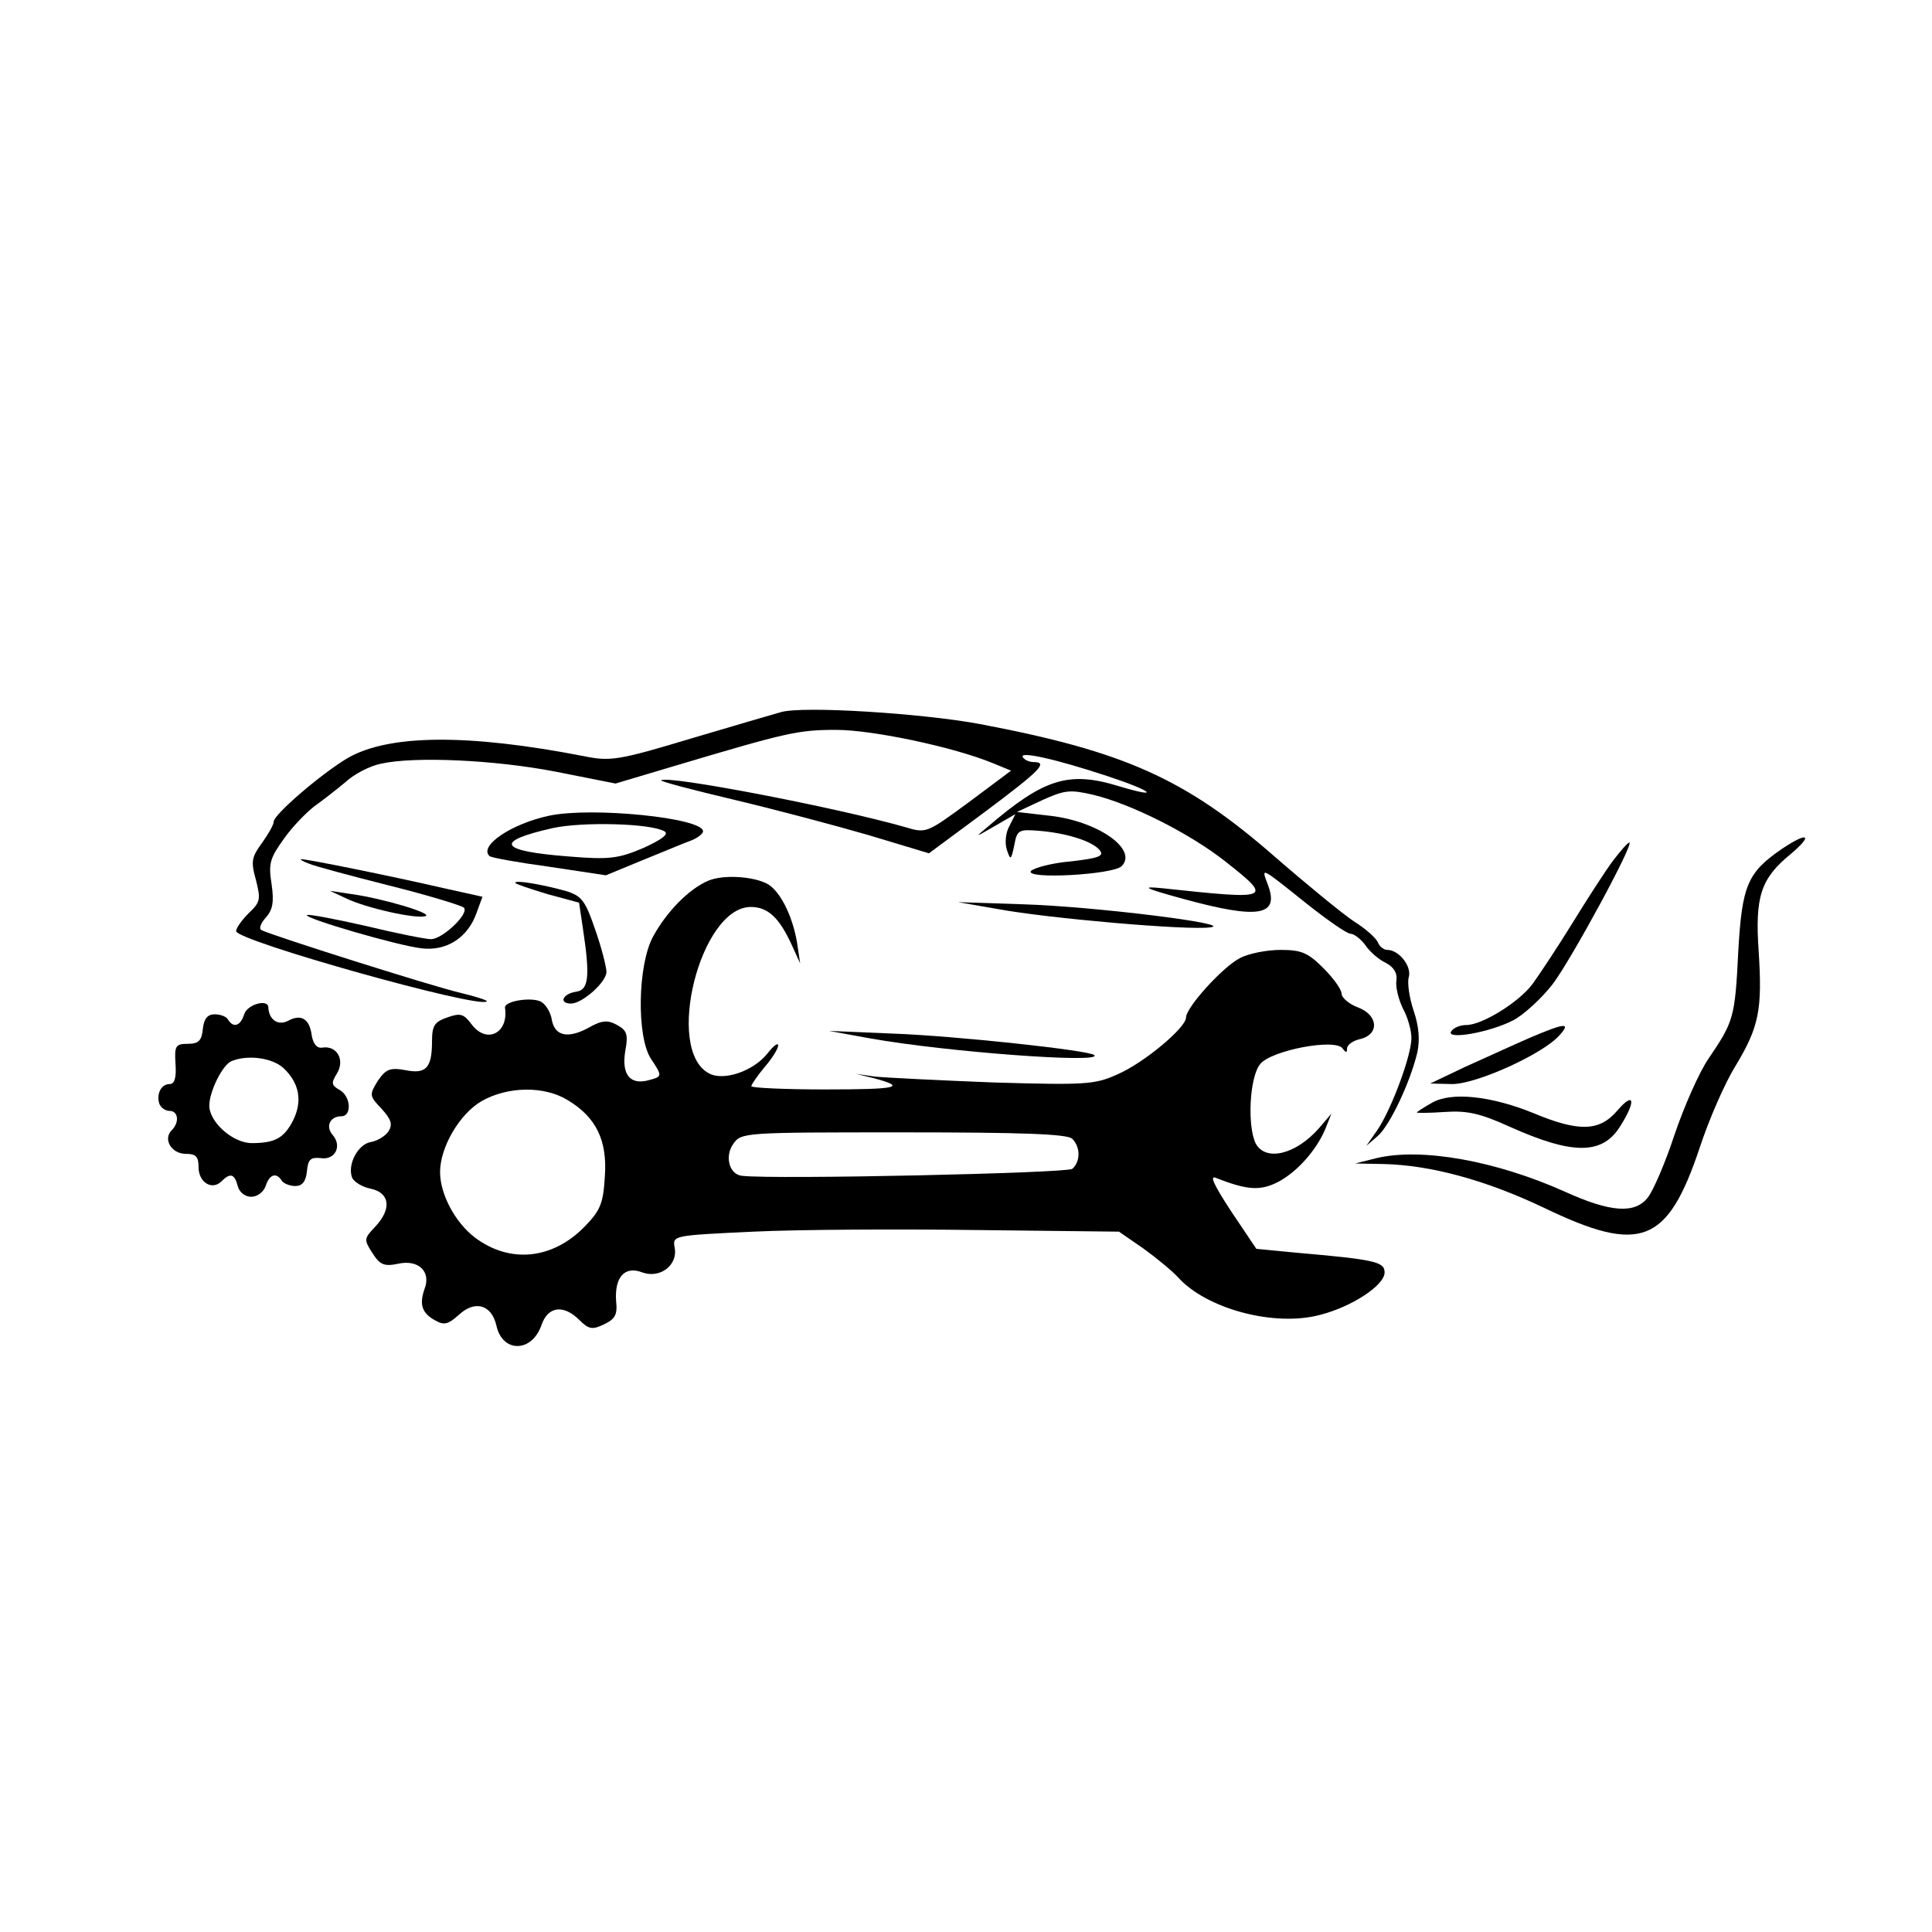 <?xml version="1.0" standalone="no"?>
<!DOCTYPE svg PUBLIC "-//W3C//DTD SVG 20010904//EN"
 "http://www.w3.org/TR/2001/REC-SVG-20010904/DTD/svg10.dtd">
<svg version="1.0" xmlns="http://www.w3.org/2000/svg"
 width="360pt" height="360pt" viewBox="0 0 360 360"
 preserveAspectRatio="xMidYMid meet">

<g transform="translate(0,360) scale(0.1,-0.1)"
fill="#000000" stroke="none">
<path d="M1455 2273 c-11 -3 -86 -25 -167 -49 -136 -41 -151 -43 -200 -33
-216 42 -364 41 -441 -4 -50 -30 -137 -105 -137 -118 0 -6 -10 -23 -22 -40
-19 -26 -21 -34 -11 -69 9 -36 8 -41 -13 -61 -13 -13 -24 -28 -24 -34 0 -18
453 -145 467 -131 2 2 -20 9 -49 16 -52 12 -355 108 -371 117 -5 3 -1 13 9 24
12 14 15 28 10 62 -6 38 -3 48 23 84 16 23 42 49 56 60 14 10 40 30 58 45 17
16 47 31 67 35 63 14 213 7 326 -15 l111 -22 114 34 c205 61 226 66 297 66 68
0 219 -32 292 -62 l34 -14 -79 -59 c-79 -58 -79 -58 -119 -46 -130 37 -443 97
-454 87 -2 -2 59 -18 135 -36 76 -18 189 -48 251 -66 l113 -34 104 77 c103 77
119 93 91 93 -8 0 -17 4 -20 9 -8 12 60 -3 157 -35 85 -28 102 -43 22 -19 -94
29 -140 14 -245 -76 -24 -20 -24 -20 14 2 l38 22 -11 -22 c-7 -12 -9 -31 -5
-44 7 -21 8 -20 14 8 5 28 8 30 45 27 51 -4 100 -19 114 -36 9 -11 -1 -15 -53
-21 -36 -3 -69 -12 -75 -18 -12 -16 153 -7 169 9 31 31 -44 84 -134 94 l-61 7
47 22 c42 19 52 20 95 10 71 -17 180 -72 246 -124 90 -71 87 -72 -118 -50 -40
4 -33 0 40 -20 139 -38 179 -32 158 25 -13 35 -17 37 72 -34 39 -31 75 -56 82
-56 6 0 19 -10 27 -21 8 -12 25 -27 38 -33 15 -8 22 -19 20 -33 -2 -12 4 -35
12 -52 9 -16 16 -41 16 -55 0 -33 -37 -132 -63 -171 l-21 -30 21 18 c23 20 61
101 74 156 5 23 3 49 -7 78 -8 24 -12 52 -9 62 6 20 -18 51 -40 51 -7 0 -15 7
-18 15 -4 8 -23 25 -44 38 -21 14 -87 68 -148 121 -166 145 -280 196 -550 247
-108 20 -330 34 -370 22z"/>
<path d="M1023 2080 c-70 -15 -131 -56 -111 -75 2 -3 52 -12 111 -20 l106 -16
63 26 c35 14 75 31 91 37 15 5 27 14 27 19 0 25 -207 46 -287 29z m215 -29 c9
-5 -4 -15 -39 -31 -47 -20 -64 -22 -138 -16 -132 10 -142 28 -31 53 55 12 182
9 208 -6z"/>
<path d="M3320 2018 c-64 -44 -74 -68 -81 -191 -6 -124 -9 -131 -55 -199 -18
-26 -46 -90 -64 -143 -17 -52 -40 -105 -50 -117 -24 -30 -69 -27 -153 11 -129
58 -268 83 -352 63 l-40 -10 53 -1 c88 -2 191 -30 300 -82 179 -86 229 -67
289 112 17 52 47 121 67 153 44 73 50 105 43 214 -7 101 4 135 59 180 44 37
33 43 -16 10z"/>
<path d="M3007 1998 c-14 -18 -48 -71 -77 -118 -29 -47 -63 -98 -74 -113 -25
-34 -94 -77 -124 -77 -11 0 -24 -5 -28 -12 -10 -16 72 -2 116 21 19 10 52 40
73 67 35 46 153 264 143 264 -3 0 -16 -15 -29 -32z"/>
<path d="M575 1991 c11 -5 79 -23 150 -41 72 -18 134 -37 139 -41 12 -10 -39
-59 -61 -59 -10 0 -65 11 -123 25 -57 13 -106 22 -108 20 -6 -6 169 -57 213
-62 47 -6 87 20 103 66 l11 30 -72 16 c-100 23 -258 55 -266 54 -3 0 3 -4 14
-8z"/>
<path d="M1320 1959 c-36 -15 -78 -58 -103 -104 -29 -53 -31 -187 -4 -228 22
-33 21 -33 -5 -40 -34 -9 -50 11 -43 54 6 32 3 39 -15 49 -18 10 -29 9 -55 -6
-38 -20 -62 -14 -67 17 -2 12 -10 26 -19 32 -17 10 -70 2 -68 -11 7 -47 -34
-68 -62 -31 -15 20 -21 22 -46 13 -23 -8 -28 -15 -28 -44 0 -50 -11 -62 -50
-54 -28 5 -36 2 -51 -20 -16 -26 -16 -28 7 -52 18 -20 21 -29 13 -42 -6 -9
-21 -18 -33 -20 -24 -4 -44 -42 -35 -66 3 -8 19 -18 35 -21 36 -8 39 -38 8
-71 -21 -22 -21 -24 -5 -49 14 -22 22 -25 47 -20 38 9 63 -14 50 -47 -10 -29
-5 -45 21 -59 16 -9 24 -6 43 11 30 28 61 19 70 -20 11 -51 66 -51 84 1 12 35
41 39 71 9 17 -17 24 -18 45 -8 21 10 26 18 23 44 -3 44 16 66 49 53 33 -12
67 14 60 47 -4 22 -1 22 147 29 83 4 270 5 416 3 l265 -3 45 -31 c25 -18 54
-42 65 -54 53 -59 180 -93 265 -70 59 15 120 55 120 79 0 20 -18 24 -167 37
l-72 7 -47 70 c-32 49 -41 68 -28 62 54 -21 78 -24 108 -11 37 16 77 59 95
101 l12 30 -23 -27 c-43 -49 -99 -63 -118 -29 -16 32 -12 123 8 148 20 26 142
49 154 29 6 -8 8 -8 8 0 0 7 11 15 25 18 36 9 33 45 -5 59 -16 6 -30 18 -30
25 0 8 -15 29 -34 48 -29 29 -41 34 -80 34 -26 0 -60 -7 -75 -15 -32 -16 -101
-92 -101 -111 0 -19 -79 -85 -128 -106 -42 -19 -59 -20 -231 -15 -102 4 -202
9 -221 11 l-35 5 33 -8 c64 -17 44 -21 -91 -21 -76 0 -137 3 -137 6 0 3 11 19
25 36 14 16 25 34 25 40 0 6 -9 -1 -20 -15 -26 -33 -82 -52 -109 -37 -83 44
-16 310 78 310 32 0 53 -20 76 -70 l16 -35 -6 40 c-8 45 -27 86 -49 104 -21
17 -85 23 -116 10z m-262 -409 c53 -32 74 -75 69 -143 -3 -49 -8 -62 -37 -92
-60 -62 -140 -70 -205 -21 -37 28 -65 81 -65 122 0 46 36 108 77 132 49 28
117 29 161 2z m940 -72 c16 -16 15 -43 0 -56 -10 -8 -553 -20 -615 -13 -24 2
-33 36 -17 59 15 22 19 22 318 22 221 0 305 -3 314 -12z"/>
<path d="M960 1955 c0 -2 27 -11 60 -21 l59 -16 7 -47 c14 -92 11 -116 -13
-119 -25 -4 -32 -22 -9 -22 21 0 66 40 66 59 0 9 -9 45 -21 79 -18 53 -25 62
-52 71 -42 12 -97 22 -97 16z"/>
<path d="M645 1926 c37 -18 131 -39 148 -33 14 5 -80 33 -138 41 l-40 6 30
-14z"/>
<path d="M1860 1906 c91 -17 353 -40 395 -34 49 6 -217 39 -349 43 l-121 4 75
-13z"/>
<path d="M455 1710 c-7 -22 -20 -26 -30 -10 -3 6 -15 10 -25 10 -13 0 -20 -8
-22 -27 -2 -22 -8 -28 -28 -28 -23 0 -25 -4 -23 -37 2 -27 -2 -38 -11 -38 -16
0 -25 -19 -19 -37 3 -7 11 -13 19 -13 16 0 19 -21 4 -36 -17 -17 0 -44 26 -44
19 0 24 -5 24 -25 0 -28 25 -44 43 -26 16 16 24 14 30 -9 3 -12 14 -20 25 -20
12 0 23 9 27 20 7 22 20 26 30 10 3 -5 15 -10 25 -10 13 0 20 8 22 28 2 22 7
26 26 24 26 -4 40 22 22 43 -14 16 -5 35 16 35 20 0 18 37 -3 49 -16 9 -16 13
-5 31 15 25 0 52 -27 48 -10 -2 -17 6 -20 22 -4 32 -20 41 -44 28 -19 -10 -36
2 -37 25 0 16 -39 6 -45 -13z m73 -100 c30 -28 36 -62 18 -98 -17 -33 -34 -42
-77 -42 -35 0 -79 39 -79 70 0 26 25 77 42 83 30 12 75 6 96 -13z"/>
<path d="M2850 1666 c-30 -13 -84 -38 -120 -54 l-65 -31 41 -1 c45 0 167 55
199 90 23 25 13 25 -55 -4z"/>
<path d="M1622 1665 c140 -25 434 -47 417 -31 -9 9 -262 36 -374 40 l-120 5
77 -14z"/>
<path d="M2668 1545 c-16 -9 -28 -17 -28 -18 0 -1 24 -1 52 1 42 3 67 -3 120
-27 120 -54 175 -53 208 2 29 46 25 64 -6 28 -33 -39 -71 -41 -157 -5 -79 32
-153 40 -189 19z"/>
</g>
</svg>
